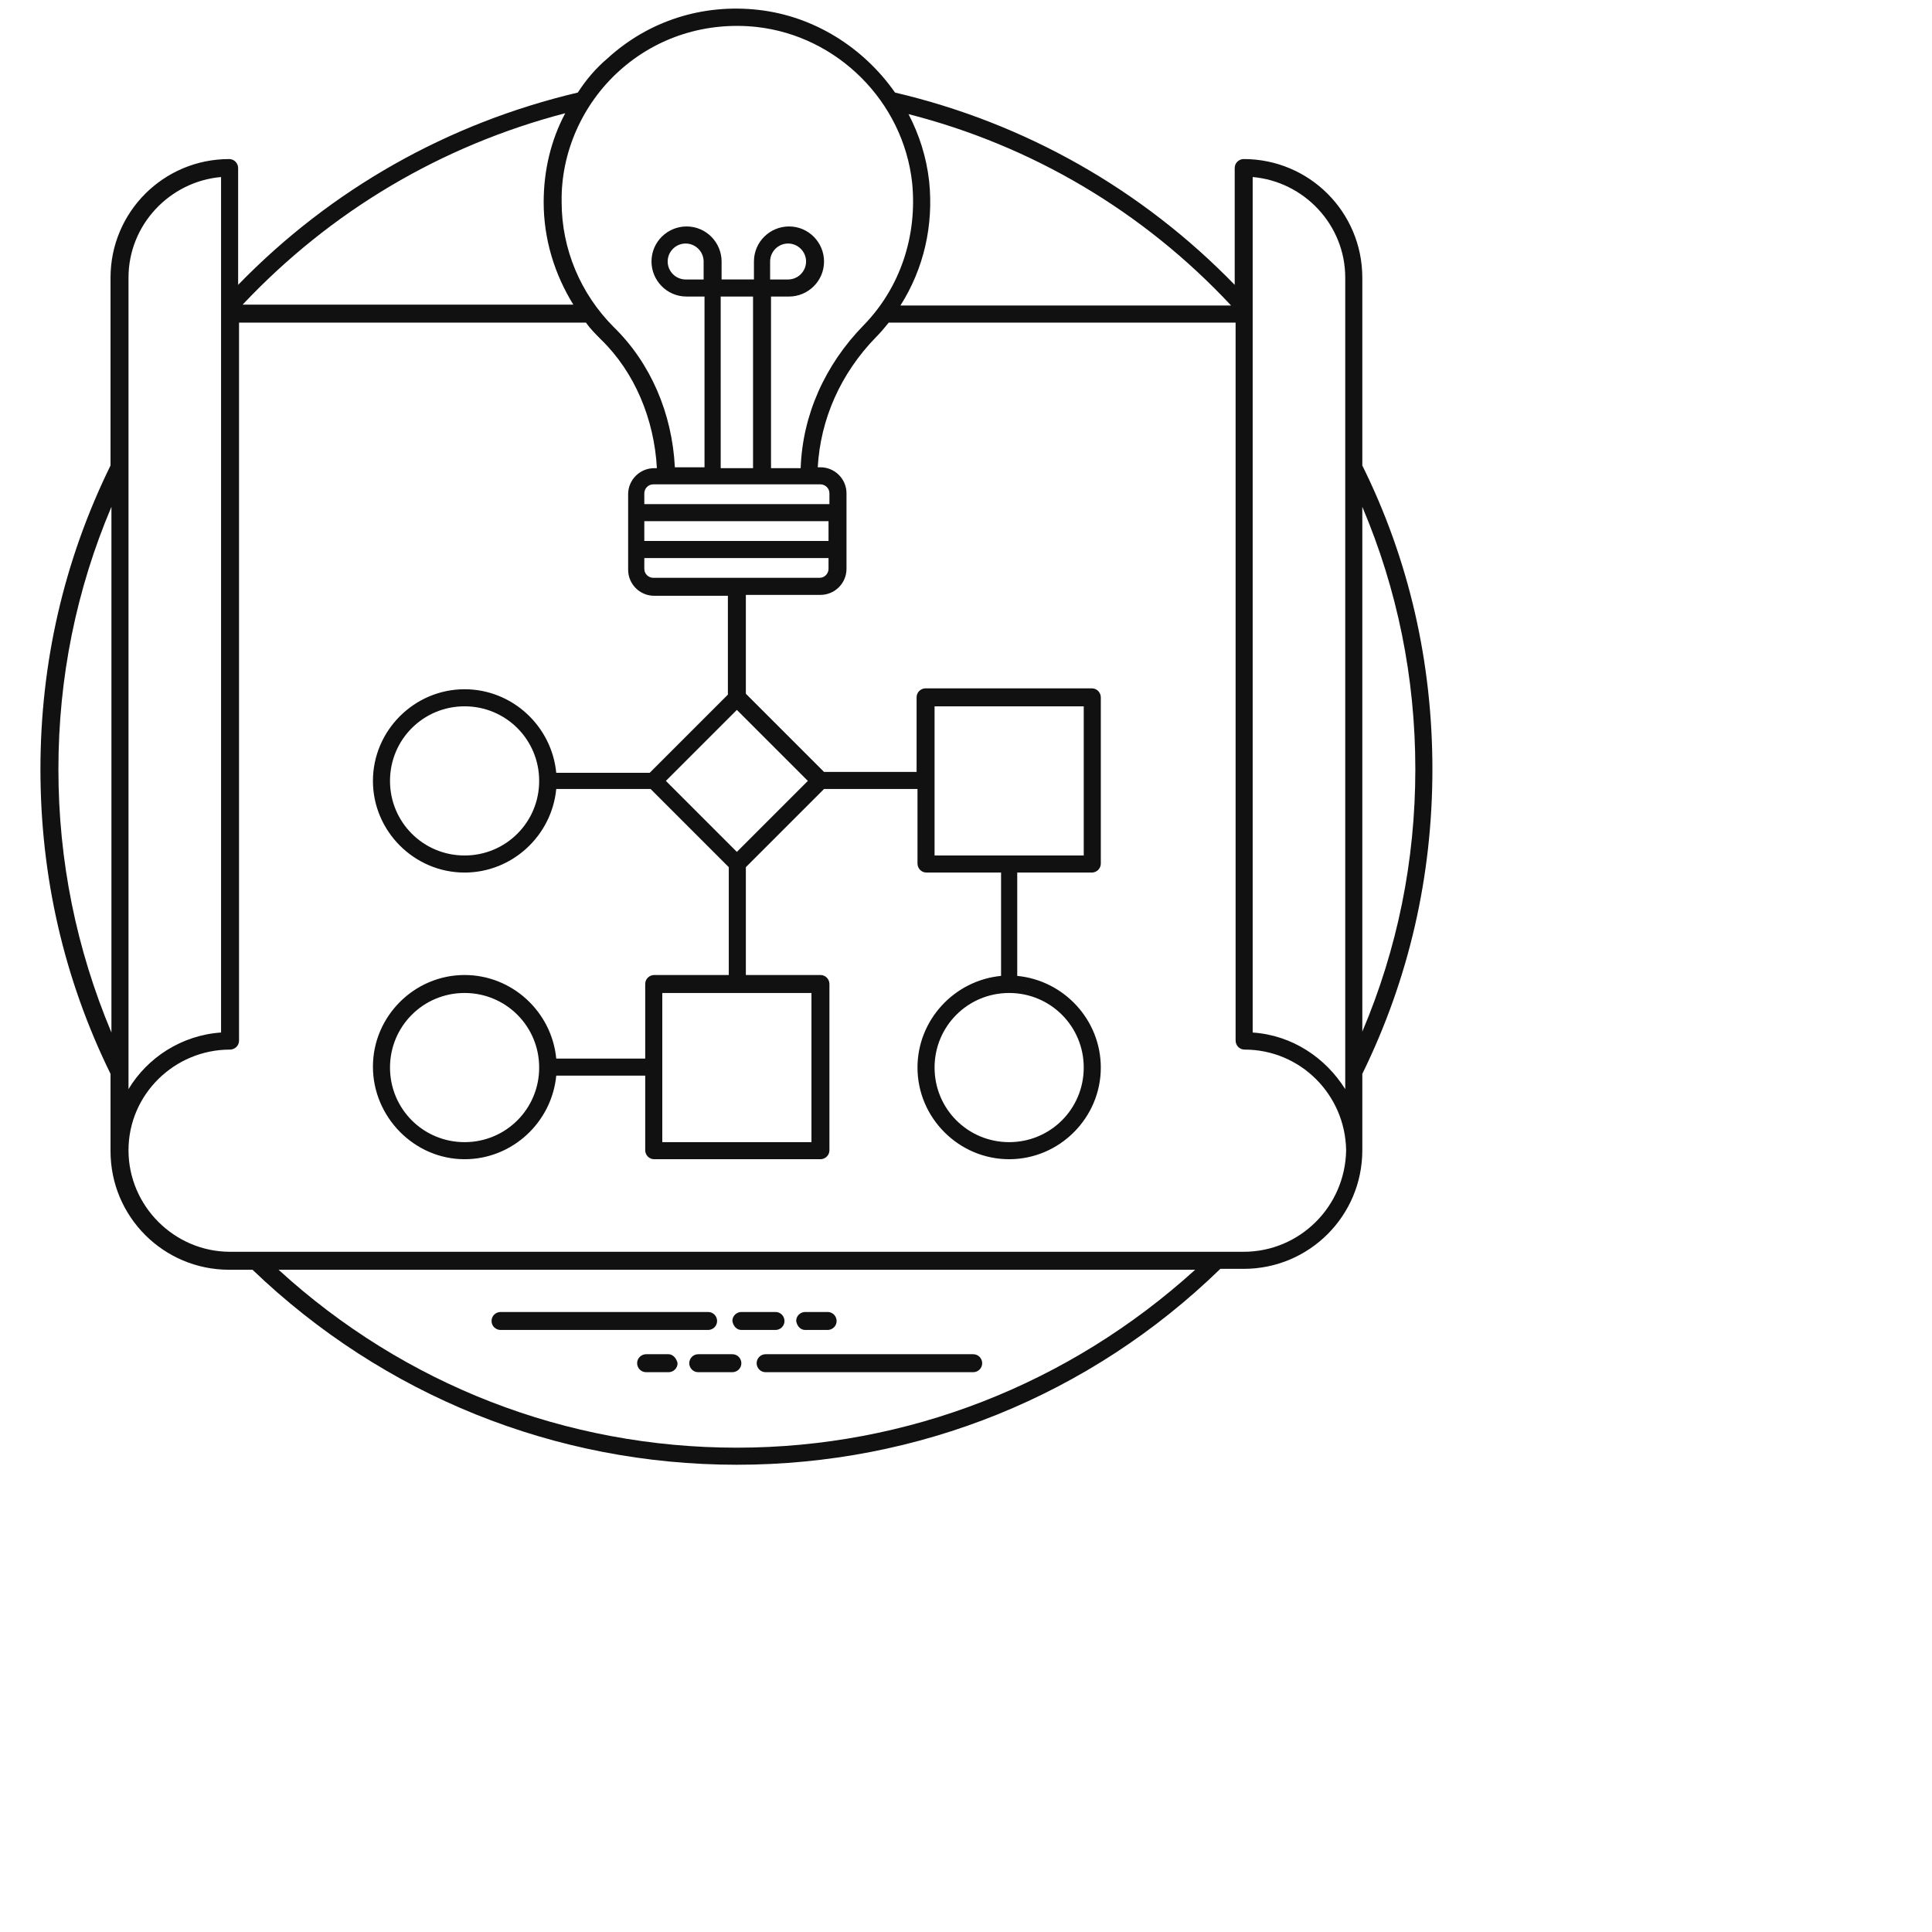 <?xml version="1.0" standalone="no"?>
<!DOCTYPE svg PUBLIC "-//W3C//DTD SVG 20010904//EN"
  "http://www.w3.org/TR/2001/REC-SVG-20010904/DTD/svg10.dtd">
<svg width="80" height="80">
<g style="fill:black;fill-opacity:1;stroke:none;stroke-width:1;stroke-opacity:1;fill-rule:nonzero;">
<g style="fill:black;fill-opacity:1;stroke:none;stroke-width:1;stroke-opacity:1;fill-rule:nonzero;fill:#111;" transform="scale(0.61,0.61)">
<g style="" transform="scale(0.61,0.61)">
  <path d="M55.7 148h23.1c.5 0 1-.4 1-1 0-.5-.4-1-1-1H55.7c-.5 0-1 .4-1 1s.5 1 1 1zM82.5 148h3.8c.5 0 1-.4 1-1 0-.5-.4-1-1-1h-3.8c-.5 0-1 .4-1 1 .1.6.5 1 1 1zM89.6 148h2.5c.5 0 1-.4 1-1 0-.5-.4-1-1-1h-2.5c-.5 0-1 .4-1 1 .1.6.5 1 1 1zM84.2 151.7c0 .5.4 1 1 1h23.1c.5 0 1-.4 1-1 0-.5-.4-1-1-1H85.2c-.6 0-1 .5-1 1zM76.7 151.7c0 .5.4 1 1 1h3.8c.5 0 1-.4 1-1 0-.5-.4-1-1-1h-3.8c-.6 0-1 .5-1 1zM74.4 150.7h-2.5c-.5 0-1 .4-1 1 0 .5.4 1 1 1h2.5c.5 0 1-.4 1-1-.1-.5-.5-1-1-1z"/>
</g>
<g style="" transform="scale(0.61,0.61)">
  <path d="M151.6 119.5c5.2-10.6 7.8-22 7.8-33.9 0-11.9-2.6-23.3-7.8-33.8V30.9c0-7.3-5.9-13.2-13.2-13.2-.5 0-1 .4-1 1v13c-10.3-10.6-23.3-18-37.8-21.4-3.5-5-9-8.5-15.2-9.2-6.2-.7-12.2 1.2-16.8 5.4-1.3 1.1-2.4 2.4-3.3 3.8C49.9 13.7 36.9 21 26.5 31.7v-13c0-.5-.4-1-1-1-7.3 0-13.2 5.9-13.2 13.2v20.9c-5.2 10.6-7.8 22-7.8 33.8 0 11.9 2.6 23.3 7.8 33.9v8.6c0 7.3 5.9 13.2 13.2 13.2h2.6C42.7 155.3 61.8 163 82 163c20.2 0 39.3-7.7 53.8-21.8h2.6c7.3 0 13.2-5.9 13.2-13.2v-8.5zm5.9-33.9c0 10.2-2 20-5.9 29.2V56.4c3.9 9.2 5.9 19 5.9 29.2zm-7.8-54.7v90.3c-2.2-3.5-5.9-6-10.3-6.3V19.7c5.7.5 10.3 5.3 10.3 11.2zM137 34h-36.8c2.6-4.1 3.7-8.9 3.2-13.8-.3-2.7-1.1-5.2-2.3-7.5 13.7 3.5 26.1 10.8 35.9 21.3zM68.9 7.9c4.2-3.8 9.7-5.5 15.3-4.9 9 1 16.3 8.3 17.3 17.3.6 5.9-1.3 11.7-5.4 15.9-4.3 4.4-6.8 10-7 15.9h-3.3V33h2c2.1 0 3.9-1.7 3.9-3.9 0-2.1-1.7-3.9-3.9-3.9-2.1 0-3.9 1.7-3.9 3.9v2h-3.6v-2c0-2.1-1.7-3.9-3.9-3.9-2.1 0-3.9 1.7-3.9 3.9 0 2.1 1.7 3.9 3.9 3.9h2v19h-3.3c-.3-6-2.7-11.6-6.8-15.6-3.7-3.7-5.8-8.7-5.8-13.9-.1-5.5 2.3-10.9 6.4-14.6zm4.8 110.9v-8.3h16.6v16.6H73.7v-8.3zm8.3-24l-7.9-7.9L82 79l7.9 7.9-7.9 7.9zm-9.3-30.5c-.5 0-1-.4-1-1v-1.2h20.5v1.2c0 .5-.4 1-1 1H72.7zm19.6-4.1H71.7V58h20.5v2.2zm0-4.1H71.7v-1.2c0-.5.4-1 1-1h18.6c.5 0 1 .4 1 1v1.2zm-14-25h-2c-1.1 0-2-.9-2-2s.9-2 2-2 2 .9 2 2v2zm5.5 21h-3.6V33h3.6v19.1zm1.9-21v-2c0-1.1.9-2 2-2s2 .9 2 2-.9 2-2 2h-2zM62.9 12.6c-1.6 3-2.4 6.4-2.4 9.9 0 4.1 1.2 8 3.3 11.4H27c9.8-10.4 22.1-17.7 35.9-21.3zm-38.3 7.1v95.2c-4.4.3-8.2 2.8-10.3 6.3V30.9c0-5.9 4.6-10.7 10.3-11.2zM6.5 85.6c0-10.2 2-20 5.9-29.2v58.5c-3.9-9.3-5.9-19.1-5.9-29.3zM82 161.1c-19 0-37-7-51-19.8h102c-14 12.7-32 19.8-51 19.8zm56.4-21.8H25.6c-6.2 0-11.3-5.1-11.3-11.3 0-6.2 5.1-11.2 11.3-11.2.5 0 1-.4 1-1V35.9h38.6c.5.7 1.1 1.3 1.7 1.9 3.7 3.6 5.9 8.8 6.2 14.3h-.3c-1.6 0-2.9 1.3-2.9 2.9v8.4c0 1.6 1.3 2.9 2.9 2.9H81v11L72.3 86H61.9c-.5-5.2-4.9-9.3-10.2-9.3-5.6 0-10.2 4.6-10.2 10.2s4.6 10.2 10.2 10.2c5.3 0 9.7-4.1 10.2-9.3h10.5l8.7 8.7v12h-8.3c-.5 0-1 .4-1 1v8.3h-9.9c-.5-5.2-4.9-9.3-10.2-9.3-5.6 0-10.2 4.6-10.2 10.2S46.1 129 51.7 129c5.3 0 9.7-4.1 10.2-9.3h9.9v8.3c0 .5.4 1 1 1h18.5c.5 0 1-.4 1-1v-18.5c0-.5-.4-1-1-1H83v-12l8.7-8.7h10.4v8.3c0 .5.4 1 1 1h8.3v11.5c-5.2.5-9.3 4.9-9.3 10.2 0 5.6 4.6 10.2 10.2 10.2s10.2-4.6 10.2-10.2c0-5.3-4.1-9.7-9.3-10.2V97.1h8.3c.5 0 1-.4 1-1V77.6c0-.5-.4-1-1-1H103c-.5 0-1 .4-1 1v8.3H91.7L83 77.2v-11h8.3c1.6 0 2.9-1.3 2.9-2.9v-8.4c0-1.6-1.3-2.9-2.9-2.9H91c.3-5.3 2.5-10.4 6.5-14.5.5-.5 1-1.1 1.4-1.6h38.6v79.9c0 .5.4 1 1 1 6.2 0 11.2 5 11.3 11.2-.1 6.3-5.2 11.3-11.4 11.3zM60 86.9c0 4.6-3.7 8.3-8.3 8.3-4.6 0-8.3-3.7-8.3-8.3 0-4.6 3.7-8.3 8.3-8.3 4.6 0 8.3 3.7 8.3 8.3zm0 31.9c0 4.6-3.7 8.3-8.3 8.3-4.6 0-8.3-3.7-8.3-8.3 0-4.6 3.7-8.3 8.3-8.3 4.6 0 8.3 3.7 8.3 8.3zm52.3-8.3c4.6 0 8.3 3.7 8.3 8.3 0 4.6-3.7 8.3-8.3 8.3-4.6 0-8.3-3.7-8.3-8.3 0-4.6 3.7-8.3 8.3-8.3zM104 95.2V78.6h16.6v16.6H104z"/>
</g>
</g>
</g>
</svg>
